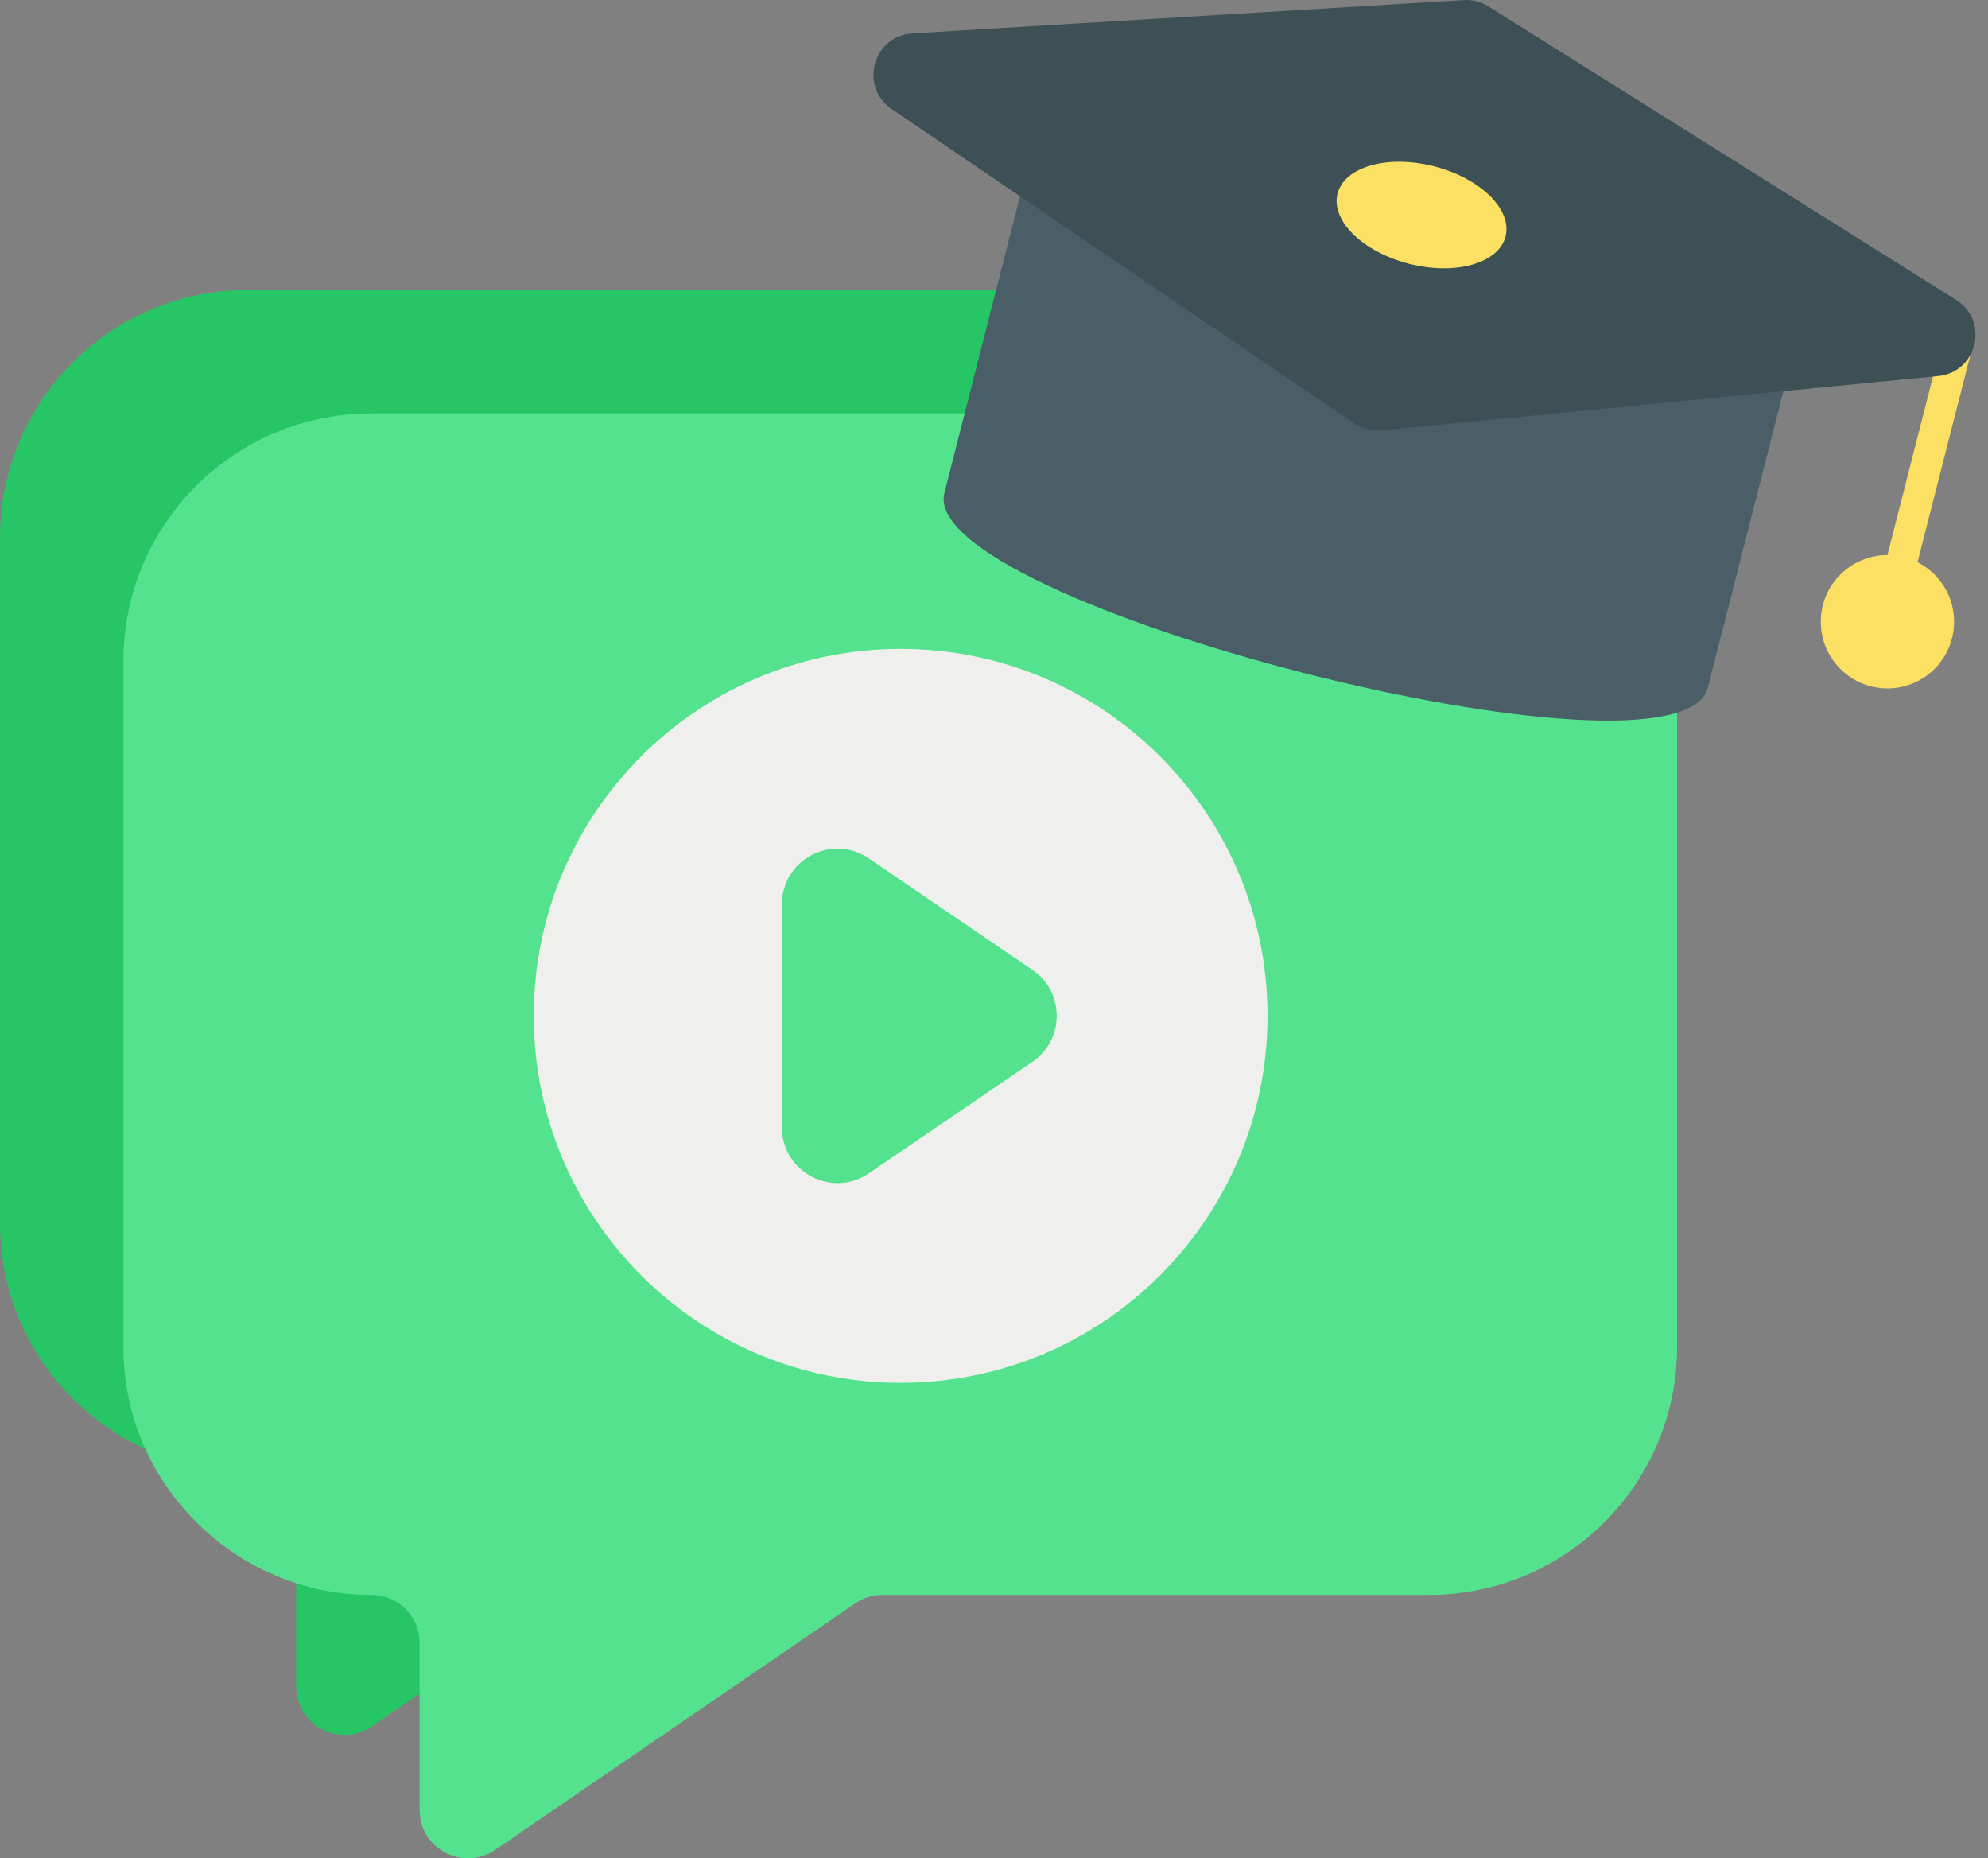 <svg width="107" height="100" viewBox="0 0 107 100" fill="none" xmlns="http://www.w3.org/2000/svg">
<rect x="0" y="0" width="107" height="100" fill="#808080" stroke="none"/>
<path d="M83.624 28.955V65.826C83.624 73.2 77.645 79.179 70.271 79.179H40.841C40.326 79.179 39.811 79.345 39.379 79.644L20.013 92.898C18.286 94.077 15.944 92.848 15.944 90.755V81.77C15.944 80.325 14.782 79.179 13.353 79.179C9.666 79.179 6.345 77.684 3.92 75.26C1.495 72.851 0 69.53 0 65.826V28.955C0 21.564 5.979 15.601 13.353 15.601H70.288C77.662 15.601 83.624 21.58 83.624 28.955Z" fill="#26C666"/>
<path d="M90.265 35.598V72.469C90.265 79.843 84.286 85.823 76.912 85.823H47.481C46.966 85.823 46.452 85.989 46.02 86.287L26.654 99.541C24.927 100.72 22.585 99.491 22.585 97.399V88.413C22.585 86.969 21.422 85.823 19.994 85.823C16.307 85.823 12.985 84.328 10.56 81.903C8.135 79.495 6.641 76.173 6.641 72.469V35.598C6.641 28.207 12.62 22.245 19.994 22.245H76.928C84.303 22.245 90.265 28.224 90.265 35.598Z" fill="#54E28E"/>
<path d="M48.474 74.413C59.381 74.413 68.222 65.571 68.222 54.665C68.222 43.759 59.381 34.917 48.474 34.917C37.568 34.917 28.727 43.759 28.727 54.665C28.727 65.571 37.568 74.413 48.474 74.413Z" fill="#EFEFED"/>
<path d="M55.568 57.139L46.766 63.135C44.789 64.497 42.082 63.069 42.082 60.66V48.669C42.082 46.261 44.773 44.833 46.766 46.194L55.568 52.19C57.312 53.369 57.312 55.96 55.568 57.139Z" fill="#54E28E"/>
<path d="M102.02 32.343C101.953 32.343 101.887 32.343 101.821 32.309C101.372 32.193 101.106 31.745 101.223 31.296L104.528 18.341C104.644 17.893 105.092 17.627 105.541 17.744C105.989 17.86 106.255 18.308 106.139 18.757L102.834 31.712C102.717 32.077 102.385 32.343 102.02 32.343Z" fill="#FBE063"/>
<path d="M101.587 37.043C103.569 37.043 105.175 35.437 105.175 33.456C105.175 31.474 103.569 29.868 101.587 29.868C99.606 29.868 98 31.474 98 33.456C98 35.437 99.606 37.043 101.587 37.043Z" fill="#FBE063"/>
<path d="M55.978 6.333L50.83 26.529C49.318 32.475 90.391 42.955 91.919 37.009L97.068 16.813L55.978 6.333Z" fill="#495E66"/>
<path d="M104.314 20.235L74.352 23.158C73.837 23.208 73.306 23.075 72.874 22.776L47.994 5.868C46.234 4.673 46.981 1.932 49.107 1.799L78.77 0.006C79.235 -0.028 79.7 0.089 80.099 0.338L105.278 16.133C107.088 17.262 106.424 20.036 104.314 20.235Z" fill="#3C5056"/>
<path d="M81.034 12.724C81.403 11.275 79.678 9.585 77.18 8.948C74.682 8.312 72.358 8.97 71.989 10.419C71.62 11.867 73.345 13.558 75.843 14.195C78.34 14.831 80.664 14.173 81.034 12.724Z" fill="#FBE063"/>
</svg>
